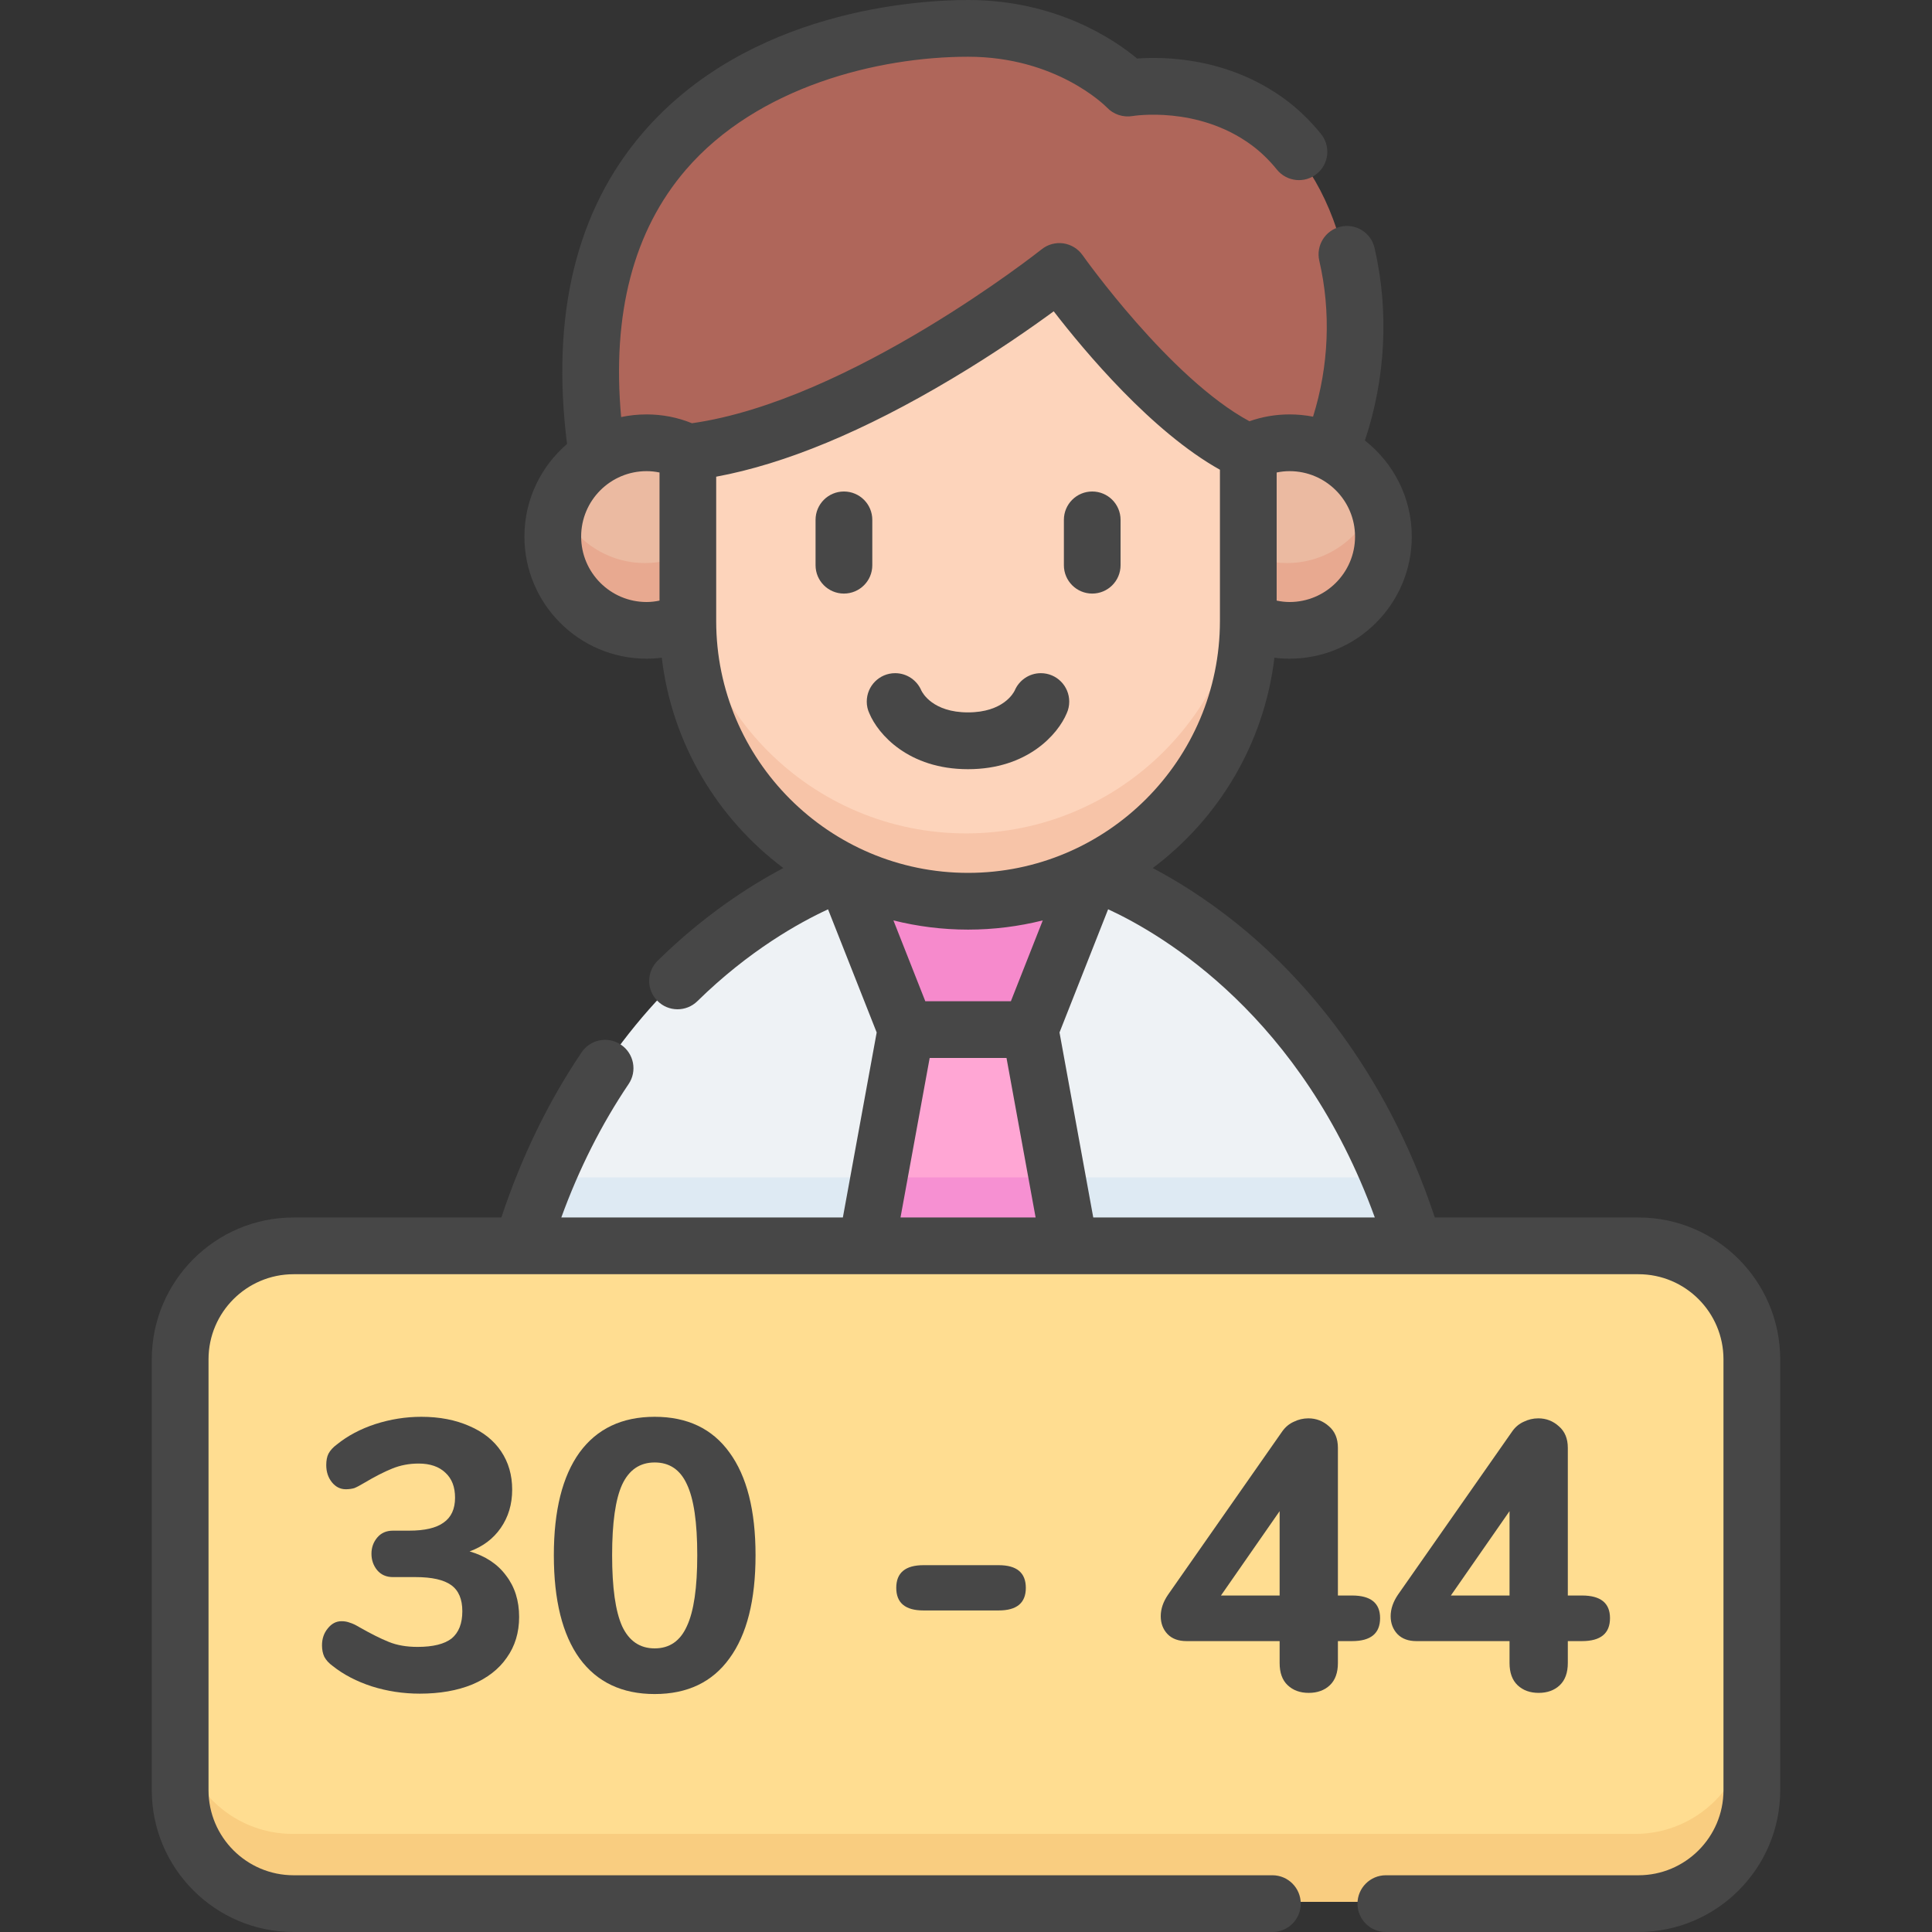 <svg width="30" height="30" viewBox="0 0 30 30" fill="none" xmlns="http://www.w3.org/2000/svg">
<rect x="0" y="0" width="30" height="30" fill="#333333" stroke="none"/>
<g clip-path="url(#clip0)">
<path d="M21.913 19.337C20.501 14.651 16.924 13.548 16.924 13.548H16.923C16.343 13.834 15.691 13.996 15 13.996C14.31 13.996 13.657 13.834 13.078 13.548H13.076C13.076 13.548 9.499 14.651 8.088 19.337H21.913Z" fill="#EEF2F5"/>
<path d="M8.465 18.282C8.327 18.612 8.201 18.963 8.088 19.337H21.913C21.8 18.963 21.673 18.612 21.536 18.282H8.465Z" fill="#DEEAF3"/>
<path d="M20.614 7.036C21.436 5.048 20.854 2.806 19.65 1.922C18.644 1.182 17.472 1.395 17.472 1.395C17.472 1.395 16.59 0.469 14.999 0.469C12.827 0.469 8.416 1.57 9.255 7.107" fill="#AF665A"/>
<path d="M19.344 7.04V9.653C19.344 12.052 17.4 13.996 15.001 13.996C12.603 13.996 10.658 12.052 10.658 9.653V7.04C13.289 6.733 16.416 4.236 16.416 4.236C16.416 4.236 17.943 6.409 19.344 7.04Z" fill="#FDD4BB"/>
<path d="M15.001 12.941C12.603 12.941 10.658 10.997 10.658 8.599V9.653C10.658 12.052 12.603 13.996 15.001 13.996C17.4 13.996 19.344 12.052 19.344 9.653V8.599C19.344 10.997 17.4 12.941 15.001 12.941Z" fill="#F7C4A8"/>
<path d="M19.344 7.04C19.537 6.945 19.754 6.891 19.984 6.891C20.786 6.891 21.437 7.542 21.437 8.345C21.437 9.147 20.786 9.798 19.984 9.798C19.754 9.798 19.537 9.745 19.344 9.65V7.04Z" fill="#EBBAA1"/>
<path d="M10.656 7.04C10.463 6.945 10.246 6.891 10.016 6.891C9.213 6.891 8.562 7.542 8.562 8.345C8.562 9.147 9.213 9.798 10.016 9.798C10.246 9.798 10.463 9.745 10.656 9.65V7.04Z" fill="#EBBAA1"/>
<path d="M19.984 8.743C19.754 8.743 19.537 8.69 19.344 8.595V9.65C19.537 9.745 19.754 9.798 19.984 9.798C20.786 9.798 21.437 9.147 21.437 8.345C21.437 8.159 21.402 7.981 21.338 7.817C21.127 8.359 20.6 8.743 19.984 8.743Z" fill="#E8A990"/>
<path d="M8.662 7.817C8.598 7.981 8.562 8.159 8.562 8.345C8.562 9.147 9.213 9.798 10.016 9.798C10.246 9.798 10.463 9.745 10.656 9.65V8.595C10.463 8.69 10.246 8.743 10.016 8.743C9.399 8.743 8.873 8.359 8.662 7.817Z" fill="#E8A990"/>
<path d="M15 13.996C14.309 13.996 13.657 13.834 13.077 13.547L13.076 13.548L14.038 15.986H15.962L16.924 13.548L16.923 13.547C16.343 13.834 15.691 13.996 15 13.996Z" fill="#F68ACC"/>
<path d="M16.574 19.337L15.962 15.986H14.038L13.426 19.337H16.574Z" fill="#FFA6D4"/>
<path d="M13.618 18.282L13.426 19.337H16.574L16.381 18.282H13.618Z" fill="#F690D2"/>
<path d="M25.389 29.531H4.547C3.576 29.531 2.789 28.744 2.789 27.773V21.095C2.789 20.124 3.576 19.337 4.547 19.337H25.389C26.36 19.337 27.146 20.124 27.146 21.095V27.773C27.146 28.744 26.36 29.531 25.389 29.531Z" fill="#FFDD91"/>
<path d="M25.389 28.477H4.547C3.576 28.477 2.789 27.69 2.789 26.719V27.773C2.789 28.744 3.576 29.531 4.547 29.531H25.389C26.36 29.531 27.146 28.744 27.146 27.773V26.719C27.146 27.69 26.36 28.477 25.389 28.477Z" fill="#F9CD80"/>
<path d="M16.96 9.217C17.203 9.217 17.4 9.02 17.4 8.777V8.072C17.4 7.829 17.203 7.632 16.96 7.632C16.717 7.632 16.52 7.829 16.52 8.072V8.777C16.52 9.02 16.717 9.217 16.96 9.217Z" fill="#474747"/>
<path d="M13.104 9.217C13.348 9.217 13.545 9.02 13.545 8.777V8.072C13.545 7.829 13.348 7.632 13.104 7.632C12.861 7.632 12.664 7.829 12.664 8.072V8.777C12.664 9.02 12.861 9.217 13.104 9.217Z" fill="#474747"/>
<path d="M13.499 11.076C13.634 11.401 14.107 11.944 15.031 11.944C15.955 11.944 16.428 11.401 16.564 11.076C16.589 11.021 16.603 10.959 16.603 10.895C16.603 10.651 16.406 10.453 16.162 10.453C15.979 10.453 15.821 10.566 15.755 10.726C15.755 10.725 15.755 10.726 15.755 10.725C15.738 10.76 15.577 11.062 15.031 11.062C14.486 11.062 14.325 10.76 14.308 10.725C14.308 10.726 14.308 10.725 14.308 10.726C14.242 10.566 14.084 10.453 13.9 10.453C13.656 10.453 13.459 10.651 13.459 10.895C13.459 10.959 13.473 11.021 13.499 11.076Z" fill="#474747"/>
<path d="M25.442 18.905H22.28C21.5 16.56 20.189 15.133 19.205 14.341C18.717 13.949 18.262 13.67 17.9 13.479C18.924 12.712 19.63 11.546 19.789 10.213C19.867 10.223 19.945 10.228 20.025 10.228C21.071 10.228 21.922 9.377 21.922 8.332C21.922 7.727 21.637 7.188 21.194 6.84C21.516 5.879 21.571 4.831 21.344 3.85C21.289 3.613 21.053 3.465 20.816 3.52C20.579 3.575 20.431 3.812 20.486 4.049C20.67 4.842 20.634 5.688 20.389 6.47C20.271 6.447 20.149 6.435 20.025 6.435C19.809 6.435 19.601 6.471 19.401 6.541C18.166 5.876 16.824 3.982 16.81 3.962C16.74 3.863 16.633 3.797 16.512 3.779C16.392 3.762 16.27 3.795 16.175 3.871C16.145 3.895 13.205 6.223 10.745 6.572C10.521 6.481 10.285 6.435 10.04 6.435C9.905 6.435 9.773 6.449 9.645 6.476C9.5 4.873 9.836 3.583 10.65 2.636C11.763 1.342 13.644 0.881 15.032 0.881C16.403 0.881 17.161 1.641 17.191 1.672C17.292 1.778 17.442 1.826 17.586 1.802C17.596 1.8 18.596 1.637 19.431 2.251C19.572 2.354 19.706 2.483 19.829 2.635C19.982 2.823 20.26 2.852 20.448 2.698C20.637 2.545 20.665 2.268 20.512 2.079C20.342 1.87 20.154 1.689 19.953 1.541C19.073 0.894 18.092 0.877 17.657 0.909C17.3 0.612 16.397 0 15.032 0C14.264 0 11.628 0.149 9.982 2.062C8.948 3.265 8.553 4.89 8.805 6.894C8.4 7.242 8.143 7.757 8.143 8.332C8.143 9.377 8.994 10.228 10.04 10.228C10.119 10.228 10.198 10.223 10.276 10.213C10.434 11.546 11.141 12.712 12.164 13.479C11.646 13.752 10.937 14.206 10.212 14.918C10.039 15.088 10.036 15.367 10.207 15.54C10.377 15.714 10.656 15.716 10.829 15.546C11.631 14.759 12.413 14.325 12.858 14.12L13.613 16.032L13.088 18.905H8.716C8.99 18.151 9.34 17.457 9.761 16.833C9.897 16.632 9.844 16.358 9.642 16.222C9.44 16.086 9.167 16.139 9.031 16.341C8.514 17.106 8.096 17.968 7.785 18.905H4.559C3.345 18.905 2.357 19.893 2.357 21.107V27.798C2.357 29.012 3.345 30 4.559 30H19.758C20.001 30 20.198 29.803 20.198 29.56C20.198 29.316 20.001 29.119 19.758 29.119H4.559C3.831 29.119 3.238 28.527 3.238 27.798V21.107C3.238 20.378 3.831 19.786 4.559 19.786H25.442C26.17 19.786 26.762 20.378 26.762 21.107V27.799C26.762 28.527 26.17 29.119 25.442 29.119H21.519C21.276 29.119 21.079 29.317 21.079 29.56C21.079 29.803 21.276 30 21.519 30H25.442C26.655 30 27.643 29.012 27.643 27.799V21.107C27.643 19.893 26.655 18.905 25.442 18.905ZM15.697 15.547H14.368L13.873 14.292C14.244 14.385 14.633 14.435 15.032 14.435C15.432 14.435 15.82 14.385 16.192 14.292L15.697 15.547ZM21.041 8.332C21.041 8.892 20.585 9.348 20.025 9.348C19.956 9.348 19.89 9.34 19.824 9.326V7.337C19.89 7.323 19.956 7.316 20.025 7.316C20.585 7.316 21.041 7.771 21.041 8.332ZM9.024 8.332C9.024 7.771 9.479 7.316 10.04 7.316C10.108 7.316 10.175 7.323 10.241 7.337V9.326C10.175 9.34 10.108 9.348 10.04 9.348C9.479 9.348 9.024 8.892 9.024 8.332ZM11.121 9.643V7.402C12.189 7.205 13.418 6.695 14.78 5.882C15.463 5.475 16.021 5.084 16.362 4.834C16.842 5.456 17.884 6.703 18.943 7.294V9.643C18.943 11.8 17.189 13.554 15.032 13.554C12.876 13.554 11.121 11.8 11.121 9.643ZM13.983 18.905L14.436 16.428H15.629L16.081 18.905H13.983ZM16.976 18.905L16.452 16.032L17.207 14.119C18.072 14.519 20.216 15.787 21.348 18.905H16.976Z" fill="#474747"/>
<path d="M7.292 24.09C7.539 24.162 7.727 24.287 7.858 24.465C7.993 24.64 8.061 24.854 8.061 25.108C8.061 25.35 7.997 25.561 7.87 25.739C7.747 25.918 7.568 26.057 7.334 26.156C7.1 26.252 6.828 26.299 6.518 26.299C6.26 26.299 6.012 26.261 5.774 26.186C5.54 26.11 5.337 26.005 5.167 25.87C5.107 25.827 5.064 25.779 5.036 25.727C5.012 25.676 5 25.616 5 25.549C5 25.446 5.03 25.358 5.089 25.287C5.149 25.211 5.22 25.174 5.304 25.174C5.351 25.174 5.395 25.182 5.435 25.198C5.474 25.209 5.524 25.233 5.584 25.269C5.758 25.368 5.909 25.444 6.036 25.495C6.163 25.547 6.312 25.573 6.483 25.573C6.725 25.573 6.901 25.529 7.013 25.442C7.124 25.35 7.179 25.209 7.179 25.019C7.179 24.832 7.122 24.697 7.007 24.614C6.892 24.531 6.707 24.489 6.453 24.489H6.102C5.998 24.489 5.917 24.453 5.857 24.382C5.798 24.31 5.768 24.225 5.768 24.126C5.768 24.03 5.798 23.947 5.857 23.876C5.917 23.804 5.998 23.768 6.102 23.768H6.352C6.594 23.768 6.772 23.727 6.888 23.643C7.007 23.56 7.066 23.431 7.066 23.256C7.066 23.09 7.017 22.961 6.917 22.869C6.818 22.774 6.679 22.726 6.501 22.726C6.354 22.726 6.217 22.752 6.09 22.804C5.963 22.855 5.816 22.931 5.649 23.03C5.589 23.066 5.54 23.092 5.5 23.108C5.46 23.119 5.417 23.125 5.369 23.125C5.286 23.125 5.214 23.09 5.155 23.018C5.095 22.943 5.066 22.854 5.066 22.75C5.066 22.679 5.077 22.619 5.101 22.572C5.129 22.52 5.173 22.472 5.232 22.429C5.399 22.294 5.597 22.189 5.828 22.113C6.062 22.038 6.3 22 6.542 22C6.824 22 7.072 22.048 7.287 22.143C7.501 22.234 7.666 22.365 7.781 22.536C7.896 22.707 7.953 22.905 7.953 23.131C7.953 23.358 7.894 23.556 7.775 23.727C7.66 23.893 7.499 24.015 7.292 24.09Z" fill="#474747"/>
<path d="M10.166 26.305C9.658 26.305 9.269 26.12 8.999 25.751C8.733 25.382 8.6 24.848 8.6 24.149C8.6 23.455 8.733 22.923 8.999 22.554C9.269 22.185 9.658 22 10.166 22C10.674 22 11.061 22.185 11.327 22.554C11.597 22.923 11.732 23.455 11.732 24.149C11.732 24.848 11.597 25.382 11.327 25.751C11.061 26.12 10.674 26.305 10.166 26.305ZM10.166 25.596C10.396 25.596 10.563 25.481 10.666 25.251C10.774 25.021 10.827 24.654 10.827 24.149C10.827 23.641 10.774 23.274 10.666 23.048C10.563 22.822 10.396 22.709 10.166 22.709C9.936 22.709 9.767 22.824 9.66 23.054C9.557 23.28 9.505 23.645 9.505 24.149C9.505 24.654 9.557 25.021 9.66 25.251C9.767 25.481 9.936 25.596 10.166 25.596Z" fill="#474747"/>
<path d="M14.34 25.007C14.058 25.007 13.917 24.89 13.917 24.656C13.917 24.422 14.058 24.304 14.34 24.304H15.507C15.789 24.304 15.929 24.422 15.929 24.656C15.929 24.89 15.789 25.007 15.507 25.007H14.34Z" fill="#474747"/>
<path d="M20.995 24.775C21.285 24.775 21.43 24.892 21.43 25.126C21.43 25.364 21.285 25.483 20.995 25.483H20.775V25.823C20.775 25.974 20.733 26.089 20.65 26.168C20.566 26.247 20.457 26.287 20.322 26.287C20.187 26.287 20.078 26.247 19.995 26.168C19.911 26.089 19.87 25.974 19.87 25.823V25.483H18.423C18.3 25.483 18.202 25.448 18.131 25.376C18.059 25.301 18.024 25.207 18.024 25.096C18.024 24.985 18.061 24.874 18.137 24.763L19.911 22.226C19.959 22.159 20.018 22.109 20.09 22.077C20.161 22.042 20.237 22.024 20.316 22.024C20.439 22.024 20.546 22.066 20.638 22.149C20.729 22.228 20.775 22.339 20.775 22.482V24.775H20.995ZM18.959 24.775H19.87V23.465L18.959 24.775Z" fill="#474747"/>
<path d="M24.565 24.775C24.855 24.775 25 24.892 25 25.126C25 25.364 24.855 25.483 24.565 25.483H24.345V25.823C24.345 25.974 24.303 26.089 24.22 26.168C24.137 26.247 24.027 26.287 23.892 26.287C23.758 26.287 23.648 26.247 23.565 26.168C23.482 26.089 23.44 25.974 23.44 25.823V25.483H21.993C21.87 25.483 21.773 25.448 21.701 25.376C21.63 25.301 21.594 25.207 21.594 25.096C21.594 24.985 21.632 24.874 21.707 24.763L23.482 22.226C23.529 22.159 23.589 22.109 23.66 22.077C23.732 22.042 23.807 22.024 23.887 22.024C24.01 22.024 24.117 22.066 24.208 22.149C24.299 22.228 24.345 22.339 24.345 22.482V24.775H24.565ZM22.529 24.775H23.44V23.465L22.529 24.775Z" fill="#474747"/>
</g>
<defs>
<clipPath id="clip0">
<rect width="30" height="30" fill="white"/>
</clipPath>
</defs>
</svg>
